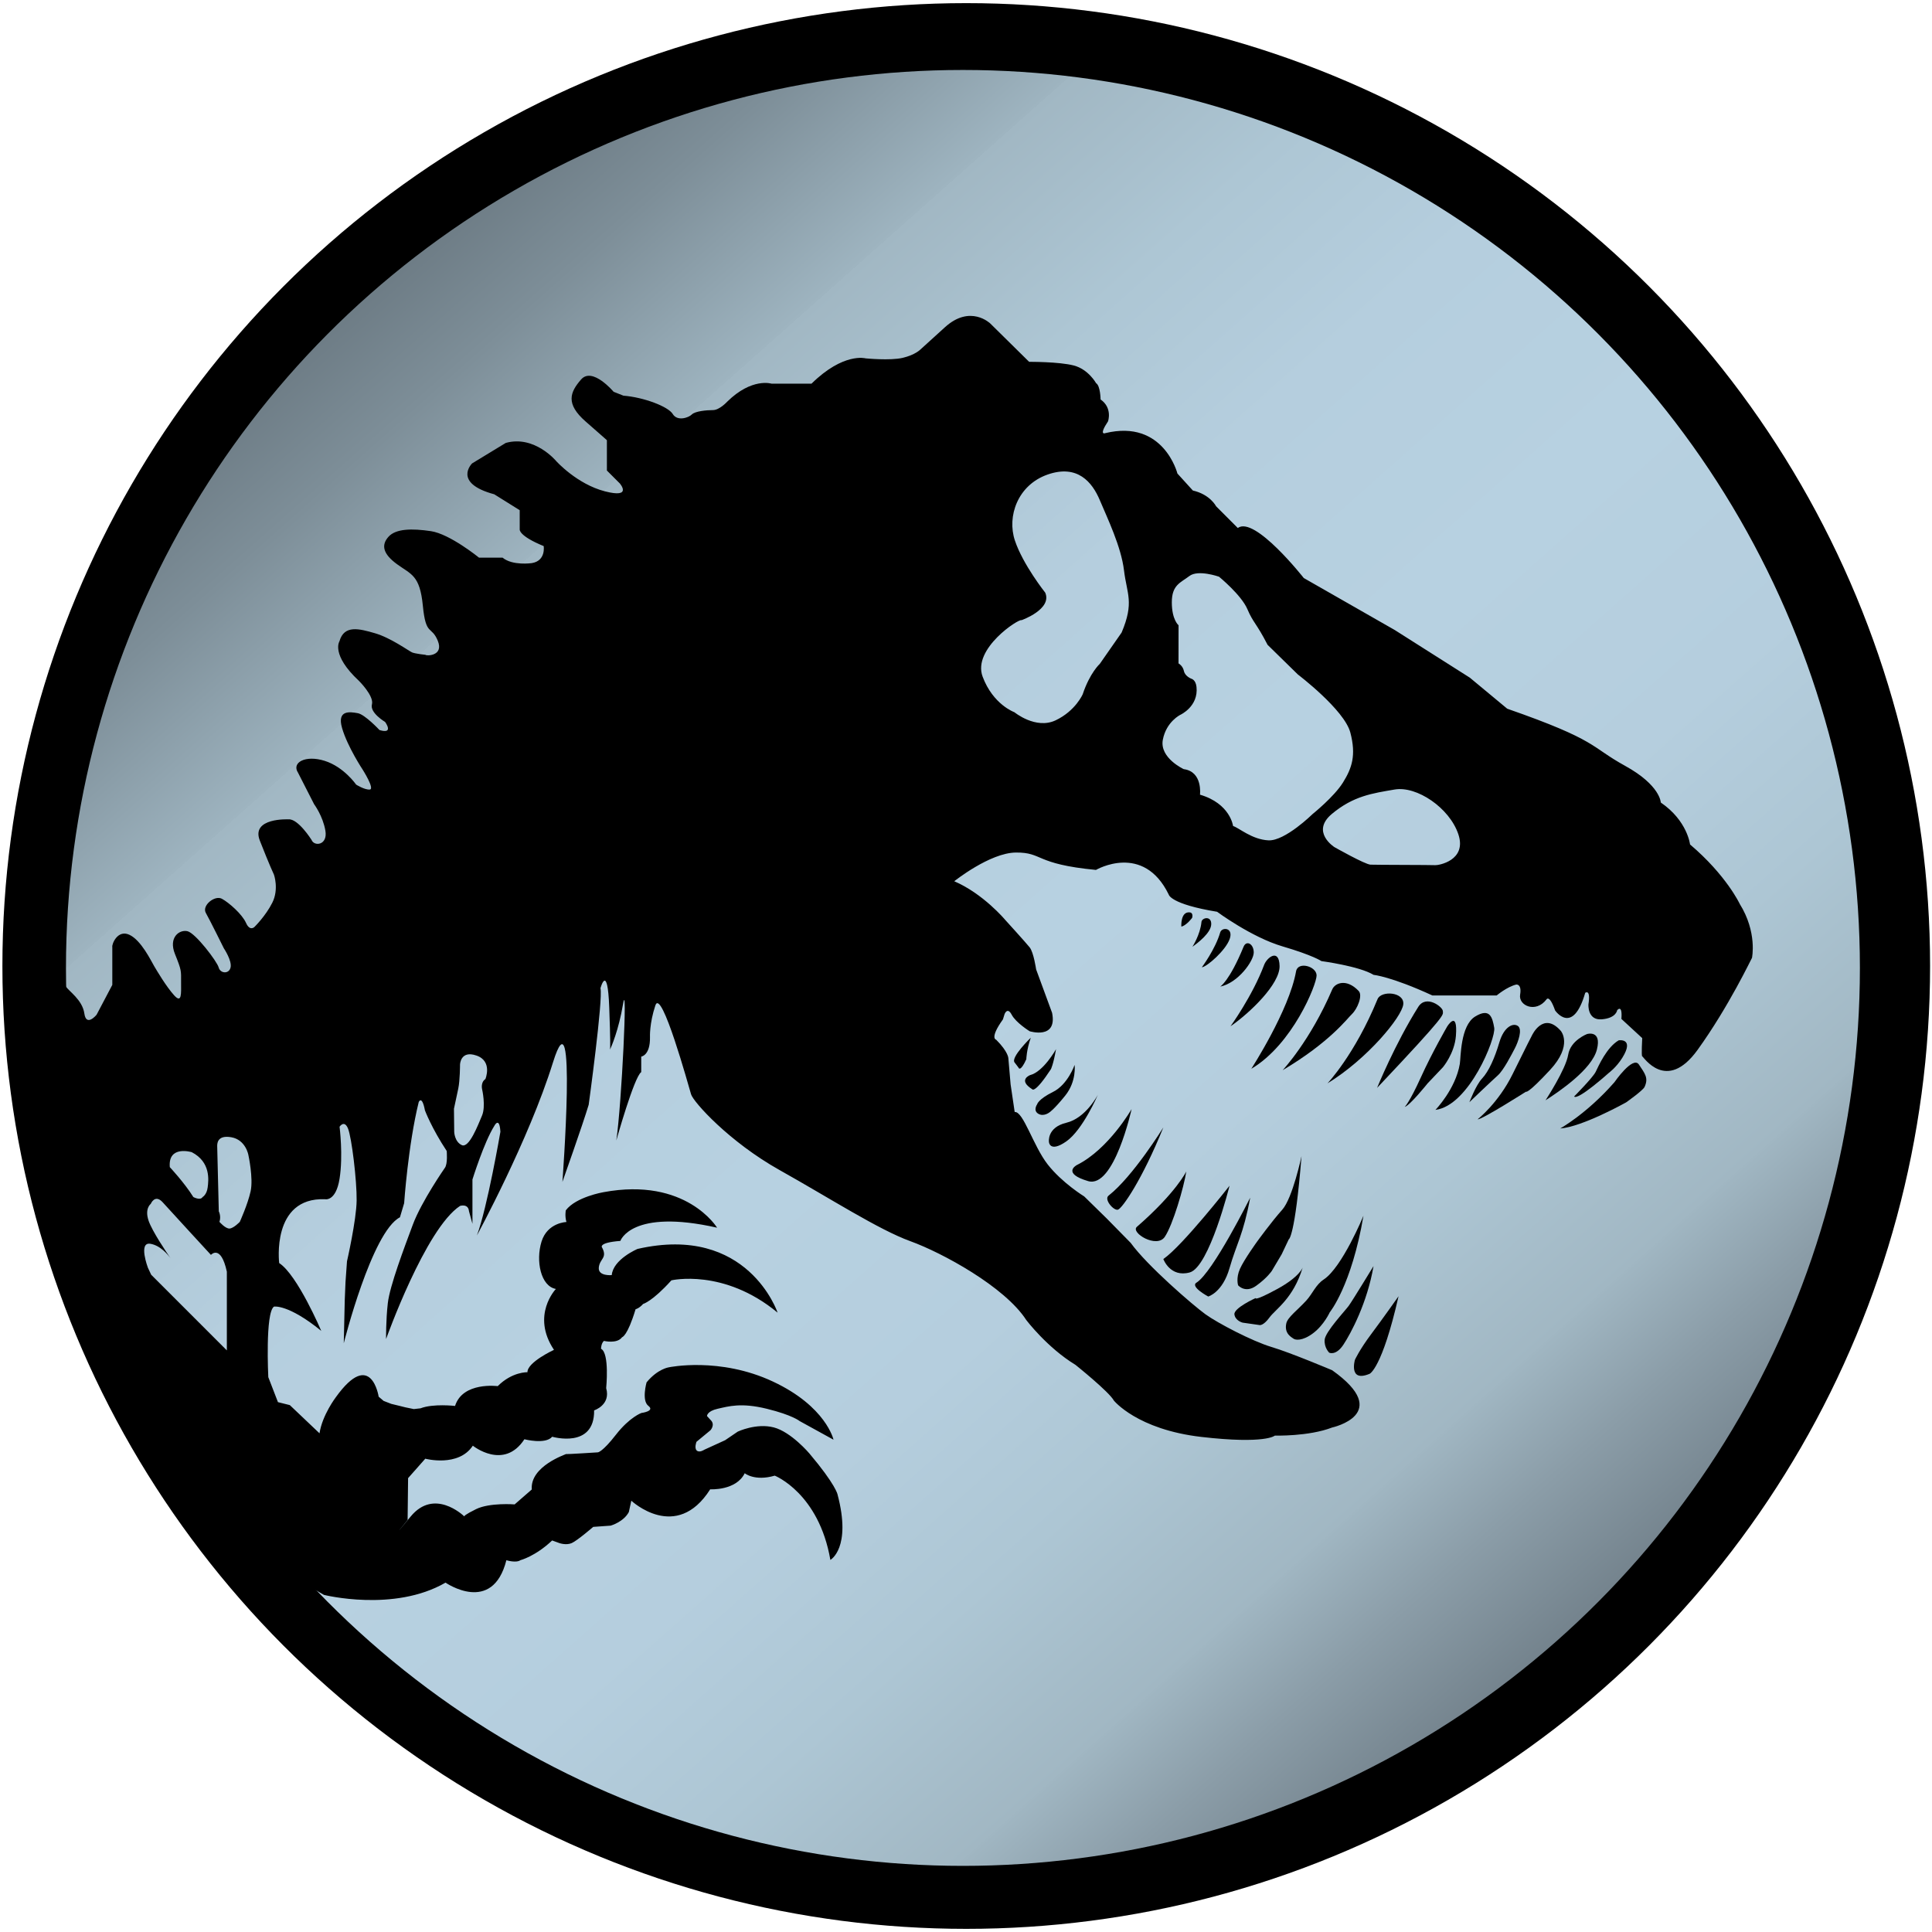 <?xml version="1.0" encoding="UTF-8" standalone="no"?>
<svg
   width="1000"
   height="1000"
   viewBox="0 0 1000 1000"
   version="1.1"
   xml:space="preserve"
   style="clip-rule:evenodd;fill-rule:evenodd;stroke-linejoin:round;stroke-miterlimit:2"
   id="svg47"
   xmlns="http://www.w3.org/2000/svg"
   xmlns:svg="http://www.w3.org/2000/svg"
   xmlns:serif="http://www.serif.com/">
    <g
   transform="translate(-2137.995)"
   id="g32">
        <g
   id="U"
   transform="translate(-0.444)">
            <rect
   x="2138.44"
   y="0"
   width="1000"
   height="1000"
   style="fill:none"
   id="rect1" />
            <g
   id="_-"
   serif:id=" "
   transform="matrix(0.98,0,0,0.979,2157.45,23.057)">
                <circle
   cx="490.934"
   cy="487.172"
   r="509.066"
   id="circle1" />
            </g>
            <g
   transform="matrix(0.912,0,0,0.913,2189.12,56.206)"
   id="g2">
                <circle
   cx="490.934"
   cy="487.172"
   r="509.066"
   style="fill:url(#_Linear1)"
   id="circle2" />
            </g>
            <g
   transform="translate(2138.44)"
   id="g3">
                <path
   d="m 240.335,784.908 c -0.076,-0.158 0.172,-0.882 6.078,-3.785 7.052,-3.466 19.962,-2.45 19.962,-2.45 l 8.871,-7.722 c -0.96,-12.084 17.667,-18.161 17.667,-18.321 0,0.16 16.55,-0.9 16.55,-0.9 0,0 2.311,-0.087 9.354,-9.142 7.043,-9.055 13.164,-11.235 13.164,-11.235 0,0 7.21,-0.923 3.605,-3.69 -3.605,-2.767 -0.922,-12.157 -0.922,-12.157 5.785,-7.043 11.57,-7.798 11.57,-7.798 0,0 26.244,-5.534 53.829,7.379 27.585,12.912 31.358,30.1 31.358,30.1 l -17.524,-9.642 c 0,0 -3.689,-3.102 -17.02,-6.372 -13.332,-3.27 -19.788,-1.258 -25.405,0 -5.618,1.257 -5.534,3.773 -5.534,3.773 l 1.761,1.928 c 2.767,2.515 0,5.45 0,5.45 l -7.211,5.953 c 0,0 -1.258,3.27 0.168,4.528 1.425,1.257 3.857,-0.42 3.857,-0.42 l 10.816,-4.946 6.54,-4.444 c 0,0 9.558,-4.528 18.613,-2.18 9.055,2.347 18.485,13.53 18.485,13.53 13.605,16.116 14.53,21.135 14.53,21.135 7.397,27.872 -3.701,33.919 -3.701,33.919 -5.97,-34.579 -28.782,-43.606 -28.782,-43.606 -10.453,3.038 -15.546,-1.251 -15.546,-1.251 -4.467,9.113 -17.868,8.319 -17.868,8.319 -17.6,27.706 -40.829,5.897 -40.829,5.897 l -1.287,5.88 c -2.738,5.154 -9.412,7.032 -9.412,7.032 l -9.019,0.644 c 0,0 -8.214,7.087 -11.113,8.375 -2.899,1.289 -6.442,0 -6.442,0 l -3.711,-1.343 c -8.677,8.22 -16.399,10.197 -16.399,10.197 -2.284,1.594 -7.287,0.025 -7.287,0.025 -7.224,28.453 -31.492,11.599 -31.492,11.599 -26.696,15.456 -62.935,6.346 -62.935,6.346 C 21.701,743.549 32.845,508.282 34.14,510.611 c 1.295,2.329 8.519,6.82 9.517,13.973 0.998,7.153 6.321,0.666 6.321,0.666 l 8.151,-15.471 V 490.15 c -0.332,-1.33 2.662,-9.149 8.817,-6.321 6.155,2.828 11.311,13.641 12.809,16.171 1.497,2.53 6.154,10.445 10.313,15.102 4.159,4.658 3.66,-0.998 3.66,-6.82 0,-5.822 0.332,-5.822 -3.161,-14.472 -3.493,-8.65 2.329,-12.809 6.488,-11.811 4.158,0.998 15.304,15.637 16.135,18.777 0.832,3.14 5.324,3.514 6.155,0 0.832,-3.514 -3.493,-9.96 -3.493,-9.96 0,0 -7.153,-14.473 -9.315,-18.299 -2.163,-3.826 4.657,-9.315 8.317,-7.319 3.66,1.996 10.48,7.985 12.476,12.476 1.996,4.492 4.325,2.163 4.325,2.163 0,0 5.822,-5.656 9.315,-12.643 3.494,-6.986 0.832,-14.472 0.832,-14.472 0,0 -2.162,-4.491 -7.319,-17.649 -4.674,-11.924 14.805,-10.978 14.805,-10.978 4.99,-0.5 11.977,10.646 11.977,10.646 1.331,3.493 8.484,2.828 7.153,-4.824 -1.331,-7.652 -5.822,-13.641 -5.822,-13.641 -5.157,-10.147 -8.318,-16.302 -8.318,-16.302 -3.493,-5.323 3.826,-9.315 13.807,-6.155 9.981,3.161 16.252,12.29 16.252,12.29 0,0 4.454,2.818 7.09,2.545 2.636,-0.273 -3.636,-10.181 -3.636,-10.181 0,0 -7.908,-11.907 -10.725,-21.613 -2.818,-9.707 4.363,-8.363 8.089,-7.727 3.727,0.637 11.272,8.726 11.272,8.726 7.726,2.364 2.908,-4.181 2.908,-4.181 0,0 -7.999,-4.726 -6.817,-9.089 1.182,-4.364 -6.726,-12.181 -6.726,-12.181 -14.635,-13.634 -10.09,-20.475 -10.09,-20.475 2.454,-8.635 10.181,-6.544 18.361,-4.181 8.181,2.363 17.543,9.181 19.179,9.908 1.637,0.727 6.999,1.272 6.999,1.272 0.273,0.637 9.636,0.728 6.363,-7.271 -3.272,-7.999 -6.181,-2.182 -7.726,-18.089 -1.545,-15.907 -5.999,-16.179 -13.362,-21.542 -7.362,-5.363 -8.271,-9.908 -4.454,-14.18 3.818,-4.272 12.18,-4.381 21.997,-2.927 9.817,1.454 24.906,13.725 24.906,13.725 h 12.18 c 5.181,4.273 15.089,2.818 15.089,2.818 7.454,-1.181 6.181,-8.817 6.181,-8.817 -13.089,-5.363 -12.406,-8.616 -12.406,-8.616 v -9.96 l -13.176,-8.235 c -21.803,-5.882 -11.45,-16 -11.45,-16 l 17.411,-10.587 c 14.901,-4.157 26.124,9.423 26.124,9.423 0,0 10.663,11.878 25.177,15.629 14.514,3.75 7.743,-4.063 7.743,-4.063 l -6.702,-6.702 v -15.694 c 0,0 -0.486,-0.486 -10.972,-9.653 -10.486,-9.167 -8.195,-15.139 -2.361,-21.806 5.833,-6.667 16.806,6.389 16.806,6.389 l 5.069,2.014 c 10.556,0.833 23.195,5.625 25.556,9.514 2.361,3.889 8.165,1.915 9.863,0.218 1.697,-1.697 7.542,-2.263 10.937,-2.263 3.394,0 7.354,-4.337 7.354,-4.337 12.822,-12.634 23.005,-9.335 23.005,-9.335 h 20.64 c 16.606,-16.337 28.006,-13.106 28.006,-13.106 0,0 12.747,1.257 19.21,-0.269 6.462,-1.526 9.155,-4.309 9.155,-4.309 l 12.657,-11.489 c 13.195,-12.029 23.518,-1.975 23.518,-1.975 l 20.107,19.838 c 0,0 15.439,-0.09 23.069,1.885 7.63,1.974 11.579,9.155 11.579,9.155 2.244,1.347 2.334,8.438 2.334,8.438 6.283,4.398 3.86,11.31 3.86,11.31 -5.117,7.72 -1.347,6.104 -1.347,6.104 30.161,-7.271 37.252,20.915 37.252,20.915 l 7.989,8.797 c 8.976,2.064 12.002,8.117 12.002,8.117 l 11.262,11.287 c 8.719,-6.477 34.156,25.9 34.156,25.9 l 47.083,26.905 38.863,24.663 19.36,16.069 c 47.266,16.484 42.648,19.462 60.983,29.554 18.334,10.092 18.502,19.007 18.502,19.007 13.793,9.419 15.138,21.698 15.138,21.698 18.839,15.979 25.732,30.79 25.732,30.79 9.166,14.695 6.334,27.911 6.334,27.911 -0.105,0 -11.929,25.113 -28.147,47.61 -16.219,22.496 -28.147,3.348 -28.671,3.348 -0.523,0 0,-9.417 0,-9.417 l -10.777,-9.941 c 0.628,-7.952 -2.197,-4.499 -2.197,-4.499 0,0 -0.419,4.081 -7.953,4.709 -7.534,0.628 -6.906,-7.743 -6.906,-7.743 1.256,-8.267 -1.674,-5.965 -1.674,-5.965 -6.487,22.393 -15.591,9.104 -15.591,9.104 -3.034,-8.58 -4.499,-5.651 -4.499,-5.651 -5.546,7.22 -14.544,3.139 -13.603,-2.511 0.942,-5.65 -1.988,-5.232 -1.988,-5.232 -4.813,1.151 -10.15,5.651 -10.15,5.651 h -33.274 c -21.346,-9.836 -30.449,-10.673 -30.449,-10.673 -7.324,-4.5 -26.996,-7.115 -26.996,-7.115 0,0 -4.185,-2.93 -20.195,-7.639 -16.009,-4.709 -33.797,-17.893 -33.797,-17.893 -24.276,-3.976 -25.027,-8.894 -25.027,-8.894 -13.165,-27.1 -37.669,-12.765 -37.669,-12.765 -31.878,-3.041 -27.31,-9.104 -41.436,-8.999 -13.462,0.1 -31.914,14.858 -31.914,14.858 15.067,6.488 26.263,19.881 26.263,19.881 0,0 10.673,11.719 12.766,14.335 2.093,2.616 3.348,11.406 3.348,11.406 l 8.267,22.496 c 2.825,14.022 -11.615,9.522 -11.615,9.522 0,0 -7.115,-4.394 -9.313,-8.58 -2.197,-4.185 -3.662,-0.314 -3.662,-0.314 l -0.857,2.761 c -7.111,9.92 -3.504,10.519 -3.504,10.519 6.313,6.312 6.313,9.586 6.313,9.586 l 1.169,13.561 2.104,14.262 c 4.442,-0.468 9.586,17.536 17.068,27.122 7.482,9.586 18.938,16.6 18.938,16.6 l 11.691,11.457 12.358,12.576 c 8.544,11.856 32.432,32.432 38.709,36.965 6.277,4.534 24.237,13.95 34.176,16.914 9.939,2.964 31.386,12.031 31.386,12.031 31.909,22.668 0,29.642 0,29.642 -12.206,4.708 -29.642,4.185 -29.642,4.185 0,0 -4.708,4.534 -38.012,0.698 -33.304,-3.836 -45.336,-18.832 -45.336,-18.832 -2.441,-4.533 -19.877,-18.483 -19.877,-18.483 -14.647,-8.892 -25.458,-23.191 -25.458,-23.191 -11.159,-17.262 -43.592,-34.873 -59.982,-40.801 -16.39,-5.929 -41.499,-22.145 -67.654,-36.792 -26.155,-14.646 -44.638,-35.222 -45.859,-39.232 -1.22,-4.011 -15.344,-55.449 -18.482,-46.033 -3.139,9.416 -2.79,16.391 -2.79,16.391 0.174,9.59 -4.534,10.113 -4.534,10.113 v 8.021 C 328.241,557.35 319,590.305 319,590.305 c 2.79,-19.006 5.928,-85.265 3.487,-70.618 -2.255,13.53 -6.147,22.299 -6.727,23.557 0.105,-0.744 0.222,-4.441 -0.422,-21.814 -0.872,-23.539 -4.533,-9.939 -4.533,-9.939 1.395,5.754 -6.103,60.331 -6.103,60.331 -3.139,10.462 -13.601,39.93 -13.601,39.93 0,0 7.672,-102.179 -4.882,-61.853 -12.554,40.326 -39.381,89.571 -39.381,89.571 5.379,-14.217 12.168,-53.667 12.168,-53.667 -0.513,-8.325 -3.203,-2.951 -3.203,-2.951 -5.251,8.32 -11.271,27.666 -11.271,27.666 v 22.927 l -1.793,-6.532 c -0.384,-4.099 -4.611,-2.736 -4.611,-2.736 -17.932,11.739 -38.297,68.909 -38.297,68.909 0,0 -0.128,-9.606 0.897,-18.572 1.024,-8.966 8.453,-28.562 12.936,-40.602 4.483,-12.04 16.523,-29.331 16.523,-29.331 1.665,-2.05 1.024,-8.838 1.024,-8.838 -7.813,-11.784 -11.271,-21.006 -11.271,-21.006 -1.537,-8.069 -3.202,-4.355 -3.202,-4.355 -5.508,22.286 -7.557,52.386 -7.557,52.386 l -2.177,7.301 c -14.602,7.556 -29.075,65.194 -29.075,65.194 l 0.512,-22.415 0.384,-9.222 0.769,-10.759 c 0,0 4.867,-21.261 4.995,-31.508 0.128,-10.247 -2.562,-32.661 -4.483,-37.272 -1.921,-4.611 -4.355,-0.897 -4.355,-0.897 0,0 1.922,14.858 0,26.898 -1.921,12.039 -7.557,10.63 -7.557,10.63 -27.922,-1.024 -23.695,33.046 -23.695,33.046 9.478,6.148 21.774,35.095 21.774,35.095 -17.163,-13.961 -24.464,-12.552 -24.464,-12.552 -4.611,3.074 -2.946,36.503 -2.946,36.503 l 4.996,12.937 6.148,1.537 15.37,14.601 c 1.409,-9.478 8.453,-18.7 8.453,-18.7 18.316,-25.488 22.159,-0.256 22.159,-0.256 l 2.561,2.177 3.971,1.537 4.227,1.025 3.074,0.769 4.354,0.896 3.459,-0.384 c 6.66,-2.562 17.89,-1.229 17.89,-1.229 3.97,-12.655 22.085,-10.256 22.085,-10.256 7.527,-7.528 15.385,-7.197 15.385,-7.197 -0.083,-5.211 13.731,-11.586 13.731,-11.586 -11.994,-17.954 0.992,-31.514 0.992,-31.514 -7.858,-1.406 -10.505,-14.558 -7.444,-24.483 3.06,-9.926 12.903,-10.174 12.903,-10.174 -0.909,-3.061 -0.33,-6.039 -0.33,-6.039 5.211,-6.948 19.436,-9.383 19.436,-9.383 42.859,-8.007 58.872,18.368 58.872,18.368 -44.429,-10.048 -50.058,6.839 -50.058,6.839 -12.155,0.935 -9.378,3.581 -9.378,3.581 2.725,5.364 -1.362,5.62 -1.788,10.217 -0.426,4.598 6.699,3.902 6.699,3.902 0.749,-8.232 13.347,-13.548 13.347,-13.548 57.126,-13.055 72.494,32.968 72.494,32.968 -27.871,-23.076 -54.964,-16.713 -54.964,-16.713 -9.895,10.976 -14.634,12.223 -14.634,12.223 -2.079,2.328 -3.909,2.744 -3.909,2.744 -4.24,14.053 -6.984,14.468 -6.984,14.468 -2.578,3.576 -9.397,1.913 -9.397,1.913 -1.496,1.33 -1.496,4.074 -1.496,4.074 4.49,2.246 2.661,20.373 2.661,20.373 2.494,8.731 -6.237,11.514 -6.237,11.514 0.25,20.079 -21.702,13.637 -21.702,13.637 -3.493,4.158 -14.386,1.309 -14.386,1.309 -10.643,16.276 -26.692,3.326 -26.692,3.326 -7.483,11.309 -24.613,6.735 -24.613,6.735 l -8.897,10.062 -0.249,21.619 c 0,0 -10.836,13.251 1.63,-1.81 12.089,-14.606 26.851,-0.828 27.733,0.019 0.014,0.031 0.041,0.04 0.041,0.04 0,0 -0.014,-0.013 -0.041,-0.04 z M 88.271,651.262 c 0.24,0.331 0.367,0.526 0.367,0.526 0,0 -0.132,-0.186 -0.367,-0.526 -1.194,-1.647 -5.205,-6.641 -10.468,-7.487 -6.32,-1.015 -1.241,12.415 -1.241,12.415 l 1.693,3.611 39.161,39.162 v -40.742 c -3.16,-14.446 -8.238,-8.69 -8.238,-8.69 0,0 -20.879,-22.684 -24.942,-27.199 -4.063,-4.514 -6.207,0.79 -6.207,0.79 0,0 -3.273,2.37 -1.129,8.69 1.894,5.581 9.596,16.883 11.371,19.45 z m 521.748,-327.624 -0.021,19.746 c 0,0 2.196,1.136 2.797,3.941 0.601,2.804 3.906,4.006 3.906,4.006 0,0 2.204,0.501 2.604,4.206 1.097,10.141 -8.313,14.423 -8.313,14.423 0,0 -7.311,3.506 -9.114,12.921 -1.803,9.414 10.817,15.224 10.817,15.224 9.915,1.302 8.413,13.22 8.413,13.22 15.725,4.608 17.127,16.226 17.127,16.226 2.905,0.801 9.715,7.011 18.329,7.412 8.614,0.4 22.836,-13.622 22.836,-13.622 0,0 11.118,-8.914 15.725,-16.326 4.607,-7.411 6.911,-14.022 3.806,-25.84 -3.105,-11.819 -27.143,-30.048 -27.143,-30.048 l -15.694,-15.366 c -5.934,-11.519 -7.33,-11.17 -10.472,-18.5 -3.141,-7.33 -14.66,-16.755 -14.66,-16.755 0,0 -10.821,-3.839 -15.358,-0.349 -4.538,3.491 -9.076,4.538 -9.076,13.613 0,9.076 3.491,11.868 3.491,11.868 z m -497.593,269.764 0.823,33.593 c 0,0 1.318,2.47 0.329,5.435 0,0 3.129,3.622 5.27,3.458 2.141,-0.165 5.27,-3.458 5.27,-3.458 0,0 4.117,-9.058 5.599,-15.809 1.482,-6.752 -1.153,-18.773 -1.153,-18.773 0,0 -1.318,-7.904 -8.893,-9.222 -7.575,-1.317 -7.245,3.788 -7.245,4.776 z M 541.018,306.767 c 3.683,8.594 -12.279,14.242 -12.279,14.242 -1.227,-0.982 -25.538,14.734 -20.136,29.222 5.403,14.489 16.453,18.418 16.453,18.418 0,0 11.05,9.086 21.364,4.174 10.314,-4.911 13.997,-13.506 13.997,-13.506 3.684,-11.05 8.84,-15.716 8.84,-15.716 l 11.296,-16.207 c 6.63,-15.716 2.701,-19.891 1.228,-32.169 -1.473,-12.278 -8.595,-27.012 -12.524,-36.343 -3.929,-9.332 -11.541,-18.663 -27.012,-13.261 -15.47,5.403 -21.118,21.61 -16.944,34.134 4.175,12.524 15.717,27.012 15.717,27.012 z M 238.106,551.076 c 0,0 0,8.039 -0.915,12.417 -0.915,4.379 -2.222,10.391 -2.222,10.391 l 0.131,11.96 c 0,0 0.13,5.104 3.921,6.862 3.79,1.757 8.365,-10.333 10.456,-15.235 2.091,-4.901 0.066,-13.658 0.066,-13.658 0,0 -0.915,-3.529 1.699,-5.294 0,0 3.855,-9.214 -4.575,-12.155 -8.43,-2.941 -8.561,4.712 -8.561,4.712 z m -150.217,53.03 c 0,0 7.575,8.069 12.186,15.479 0,0 3.623,1.976 4.776,0 0,0 2.141,-1.153 2.635,-4.94 0.494,-3.788 1.646,-13.174 -8.234,-18.279 0,0 -12.351,-3.788 -11.363,7.74 z M 690.711,438.482 c 0,0 15.767,8.934 18.657,9.065 2.891,0.132 31.928,0.132 33.504,0.263 1.577,0.132 16.555,-2.365 11.957,-16.029 -4.599,-13.665 -21.548,-25.096 -32.979,-23.125 -11.431,1.971 -21.285,3.285 -32.453,12.614 -11.168,9.328 1.314,17.212 1.314,17.212 z"
   id="path2" />
            </g>
            <g
   id="Teeth"
   transform="translate(2138.44)">
                <path
   d="m 546.599,543.05 c 0,0 -6.512,11.701 -13.428,13.428 0,0 -6.567,2.497 1.127,7.323 0,0 1.259,2.411 9.652,-10.389 0,0 1.241,-2.328 2.649,-10.362 z"
   id="path3" />
                <path
   d="m 533.529,537.115 c 0,0 -10.492,10.142 -8.394,12.8 2.098,2.658 2.238,3.007 2.238,3.007 0,0 0.98,1.679 3.847,-4.686 0,0 0.07,-4.686 2.309,-11.121 z"
   id="path4" />
                <path
   d="m 556.218,551.188 c 0,0 -3.477,10.177 -11.195,13.994 -7.718,3.816 -8.226,6.445 -8.226,6.445 0,0 -2.206,3.138 0.593,4.834 2.799,1.697 5.767,-0.678 5.767,-0.678 0,0 2.29,-1.357 8.227,-8.736 5.937,-7.378 4.834,-15.859 4.834,-15.859 z"
   id="path5" />
                <path
   d="m 568.288,566.571 c 0,0 -6.176,12.131 -16.321,14.557 -10.145,2.426 -9.042,9.924 -9.042,9.924 0,0 0.33,5.735 8.932,-0.22 8.601,-5.955 16.431,-24.261 16.431,-24.261 z"
   id="path6" />
                <path
   d="m 585.711,574.07 c 0,0 -11.862,20.708 -28.23,28.892 -0.662,0.331 -7.719,4.411 5.734,8.381 13.454,3.97 22.496,-37.273 22.496,-37.273 z"
   id="path7" />
                <path
   d="m 602.142,583.554 c 0,0 -15.679,25.379 -28.341,35.288 -2.536,1.985 2.647,7.939 4.853,7.278 2.205,-0.662 12.494,-15.403 23.488,-42.566 z"
   id="path8" />
                <path
   d="m 614.018,606.345 c 0,0 -5.198,10.916 -25.584,28.672 -3.418,2.977 10.256,11.358 14.446,5.183 4.191,-6.176 9.925,-25.805 11.138,-33.855 z"
   id="path9" />
                <path
   d="m 636.404,613.734 c 0,0 -24.426,31.204 -34.262,37.934 0,0 3.495,9.704 13.64,6.948 10.146,-2.757 20.622,-44.882 20.622,-44.882 z"
   id="path10" />
                <path
   d="m 647.1,619.909 c 0,0 -19.298,38.713 -27.827,44 -3.38,2.095 6.103,7.168 6.103,7.168 0,0 7.394,-2.025 11.028,-14.716 3.634,-12.692 7.093,-17.141 10.696,-36.452 z"
   id="path11" />
                <path
   d="m 673.657,598.438 c 0,0 -4.59,21.711 -9.991,27.733 -5.401,6.021 -12.827,16.244 -12.827,16.244 0,0 -6.886,9.49 -9.046,14.351 -2.16,4.86 -0.945,8.506 -0.945,8.506 0,0 3.645,4.32 9.316,0.27 5.671,-4.051 8.101,-7.696 8.101,-7.696 l 5.131,-8.641 3.645,-7.696 c 0,0 3.241,-0.936 6.616,-43.071 z"
   id="path12" />
                <path
   d="m 674.286,655.997 c 0,0 -1.414,4.798 -13.358,11.278 -11.943,6.48 -11,4.594 -11,4.594 0,0 -11.472,5.186 -11,8.486 0.471,3.3 4.243,4.243 4.243,4.243 l 8.8,1.257 c 0,0 1.894,0.472 5.111,-3.929 3.218,-4.4 12.332,-9.743 17.204,-25.929 z"
   id="path13" />
                <path
   d="m 705.716,629.282 c 0,0 -11.001,26.715 -20.587,33.001 -4.055,2.659 -5.713,7.233 -8.91,10.774 -4.362,4.829 -9.694,8.682 -10.419,11.855 -1.257,5.5 2.929,7.344 3.743,7.994 0.814,0.649 4.429,1.435 10.086,-2.808 5.657,-4.243 8.643,-10.843 8.643,-10.843 0,0 11.315,-13.81 17.444,-49.973 z"
   id="path14" />
                <path
   d="m 710.932,655.331 c 0,0 -10.935,17.947 -12.837,20.562 -1.901,2.614 -12.098,13.426 -12.454,17.529 -0.357,4.102 2.352,6.717 2.352,6.717 0,0 3.446,1.783 7.369,-4.16 3.922,-5.943 12.361,-21.75 15.57,-40.648 z"
   id="path15" />
                <path
   d="m 723.887,670.933 c 0,0 -8.082,11.497 -14.144,19.579 -6.061,8.082 -8.439,13.312 -8.439,13.312 0,0 -3.446,11.885 7.607,7.25 0,0 6.418,-2.566 14.976,-40.141 z"
   id="path16" />
                <path
   d="m 611.455,479.613 c 0,0 -0.53,-7.854 4.317,-7.37 2.105,0.211 1.263,2.843 1.263,2.843 0,0 -2.842,3.895 -5.58,4.527 z"
   id="path17" />
                <path
   d="m 617.201,490.036 c 0,0 4.047,-6.228 4.677,-12.844 0.211,-2.211 5.159,-3.369 5.053,1.158 -0.105,4.527 -6.931,9.685 -9.73,11.686 z"
   id="path18" />
                <path
   d="m 622.067,500.669 c 0,0 7.004,-9.381 9.497,-18.029 0.842,-2.922 6.948,-2.606 4.948,3.29 -2.001,5.895 -11.834,14.528 -14.445,14.739 z"
   id="path19" />
                <path
   d="m 631.564,510.67 c 0,0 4.722,-2.699 12.107,-20.634 1.474,-3.58 5.264,-1.474 5.264,2.948 0,4.421 -8.107,15.791 -17.371,17.686 z"
   id="path20" />
                <path
   d="m 636.912,531.2 c 0,0 11.4,-15.753 17.392,-31.754 1.474,-3.936 7.791,-8.748 8.001,0.554 0.211,9.302 -15.307,24.252 -25.393,31.2 z"
   id="path21" />
                <path
   d="m 647.671,553.203 c 0,0 19.594,-30.249 23.162,-50.428 0.947,-5.359 10.633,-2.622 10.633,2.116 0,4.737 -12.423,35.691 -33.795,48.312 z"
   id="path22" />
                <path
   d="m 663.893,553.938 c 0,0 14.282,-15.183 25.681,-41.844 1.414,-3.306 7.355,-5.796 13.665,0.825 2.238,2.348 -0.707,9.298 -3.416,11.89 -2.71,2.592 -11.427,14.553 -35.93,29.129 z"
   id="path23" />
                <path
   d="m 687.1,560.739 c 0,0 14.104,-14.793 25.917,-43.587 1.885,-4.594 14.018,-3.77 13.312,2.709 -0.707,6.479 -18.613,28.288 -39.229,40.878 z"
   id="path24" />
                <path
   d="m 712.781,563.08 c 0,0 9.18,-22.634 21.323,-41.938 4.123,-6.554 12.84,0.161 12.722,2.281 -0.117,2.121 3.335,0.113 -34.045,39.657 z"
   id="path25" />
                <path
   d="m 727.081,572.95 c 0,0 2.44,-2.266 8.366,-15.338 5.926,-13.072 13.595,-26.264 13.595,-26.264 0,0 5.606,-9.146 4.531,4.826 -0.697,9.063 -6.708,16.209 -6.708,16.209 l -7.932,8.356 c 0,0 -9.064,11.34 -11.852,12.211 z"
   id="path26" />
                <path
   d="m 742.973,574.479 c 0,0 10.413,-10.725 12.62,-23.8 0.556,-3.294 0.242,-19.806 7.928,-24.512 7.686,-4.706 8.941,0.471 9.882,5.804 0.941,5.333 -13.019,40.312 -30.43,42.508 z"
   id="path27" />
                <path
   d="m 760.541,570.557 c 0,0 3.339,-8.894 6.587,-12.339 3.451,-3.66 6.588,-10.719 8.941,-18.718 2.353,-8 7.059,-10.196 9.568,-8.471 2.51,1.726 0.157,8.314 -1.568,11.608 -1.726,3.294 -5.804,11.293 -8.784,13.96 -2.98,2.667 -15.372,14.431 -14.744,13.96 z"
   id="path28" />
                <path
   d="m 764.787,579.373 c 0,0 10.743,-8.356 18.171,-23.476 7.427,-15.12 9.947,-19.894 9.947,-19.894 0,0 5.836,-12.865 14.987,-2.388 0,0 6.366,7.295 -5.57,20.16 -11.937,12.865 -12.468,11.274 -12.468,11.274 0,0 -22.945,14.589 -25.067,14.324 z"
   id="path29" />
                <path
   d="m 799.96,569.51 c 0,0 10.527,-16.062 11.721,-23.55 1.194,-7.489 9.767,-10.744 9.767,-10.744 0,0 7.706,-2.279 5.101,8.031 -2.605,10.309 -19.643,21.813 -26.589,26.263 z"
   id="path30" />
                <path
   d="m 814.757,567.544 c 0,0 9.782,-9.863 11.192,-12.809 1.411,-2.947 5.701,-12.682 11.887,-16.264 0,0 8.277,-1.346 1.922,8.953 -3.147,5.101 -7.132,7.977 -7.132,7.977 0,0 -15.916,14.314 -17.869,12.143 z"
   id="path31" />
                <path
   d="m 807.552,584.097 c 0,0 13.722,-7.567 28.049,-23.912 0,0 9.576,-13.883 12.684,-9.192 3.107,4.692 5.114,6.946 2.924,11.638 -0.853,1.827 -9.566,7.981 -9.566,7.981 0,0 -22.729,12.713 -34.091,13.485 z"
   id="path32" />
            </g>
        </g>
    </g>
    <defs
   id="defs47">
        <linearGradient
   id="_Linear1"
   x1="0"
   y1="0"
   x2="1"
   y2="0"
   gradientUnits="userSpaceOnUse"
   gradientTransform="matrix(780.831,876.798,-878.132,780.831,127.899,50.931)"><stop
     offset="0"
     style="stop-color:rgb(98,110,119);stop-opacity:1"
     id="stop32" /><stop
     offset="0.04"
     style="stop-color:rgb(105,119,128);stop-opacity:1"
     id="stop33" /><stop
     offset="0.11"
     style="stop-color:rgb(125,142,152);stop-opacity:1"
     id="stop34" /><stop
     offset="0.2"
     style="stop-color:rgb(158,180,192);stop-opacity:1"
     id="stop35" /><stop
     offset="0.2"
     style="stop-color:rgb(161,183,195);stop-opacity:1"
     id="stop36" /><stop
     offset="0.29"
     style="stop-color:rgb(173,198,212);stop-opacity:1"
     id="stop37" /><stop
     offset="0.38"
     style="stop-color:rgb(181,206,222);stop-opacity:1"
     id="stop38" /><stop
     offset="0.5"
     style="stop-color:rgb(183,209,225);stop-opacity:1"
     id="stop39" /><stop
     offset="0.62"
     style="stop-color:rgb(181,206,222);stop-opacity:1"
     id="stop40" /><stop
     offset="0.71"
     style="stop-color:rgb(173,198,212);stop-opacity:1"
     id="stop41" /><stop
     offset="0.8"
     style="stop-color:rgb(161,183,195);stop-opacity:1"
     id="stop42" /><stop
     offset="0.8"
     style="stop-color:rgb(160,182,194);stop-opacity:1"
     id="stop43" /><stop
     offset="0.85"
     style="stop-color:rgb(139,157,168);stop-opacity:1"
     id="stop44" /><stop
     offset="0.91"
     style="stop-color:rgb(116,131,141);stop-opacity:1"
     id="stop45" /><stop
     offset="0.96"
     style="stop-color:rgb(103,116,125);stop-opacity:1"
     id="stop46" /><stop
     offset="1"
     style="stop-color:rgb(98,110,119);stop-opacity:1"
     id="stop47" /></linearGradient>
    </defs>
</svg>
